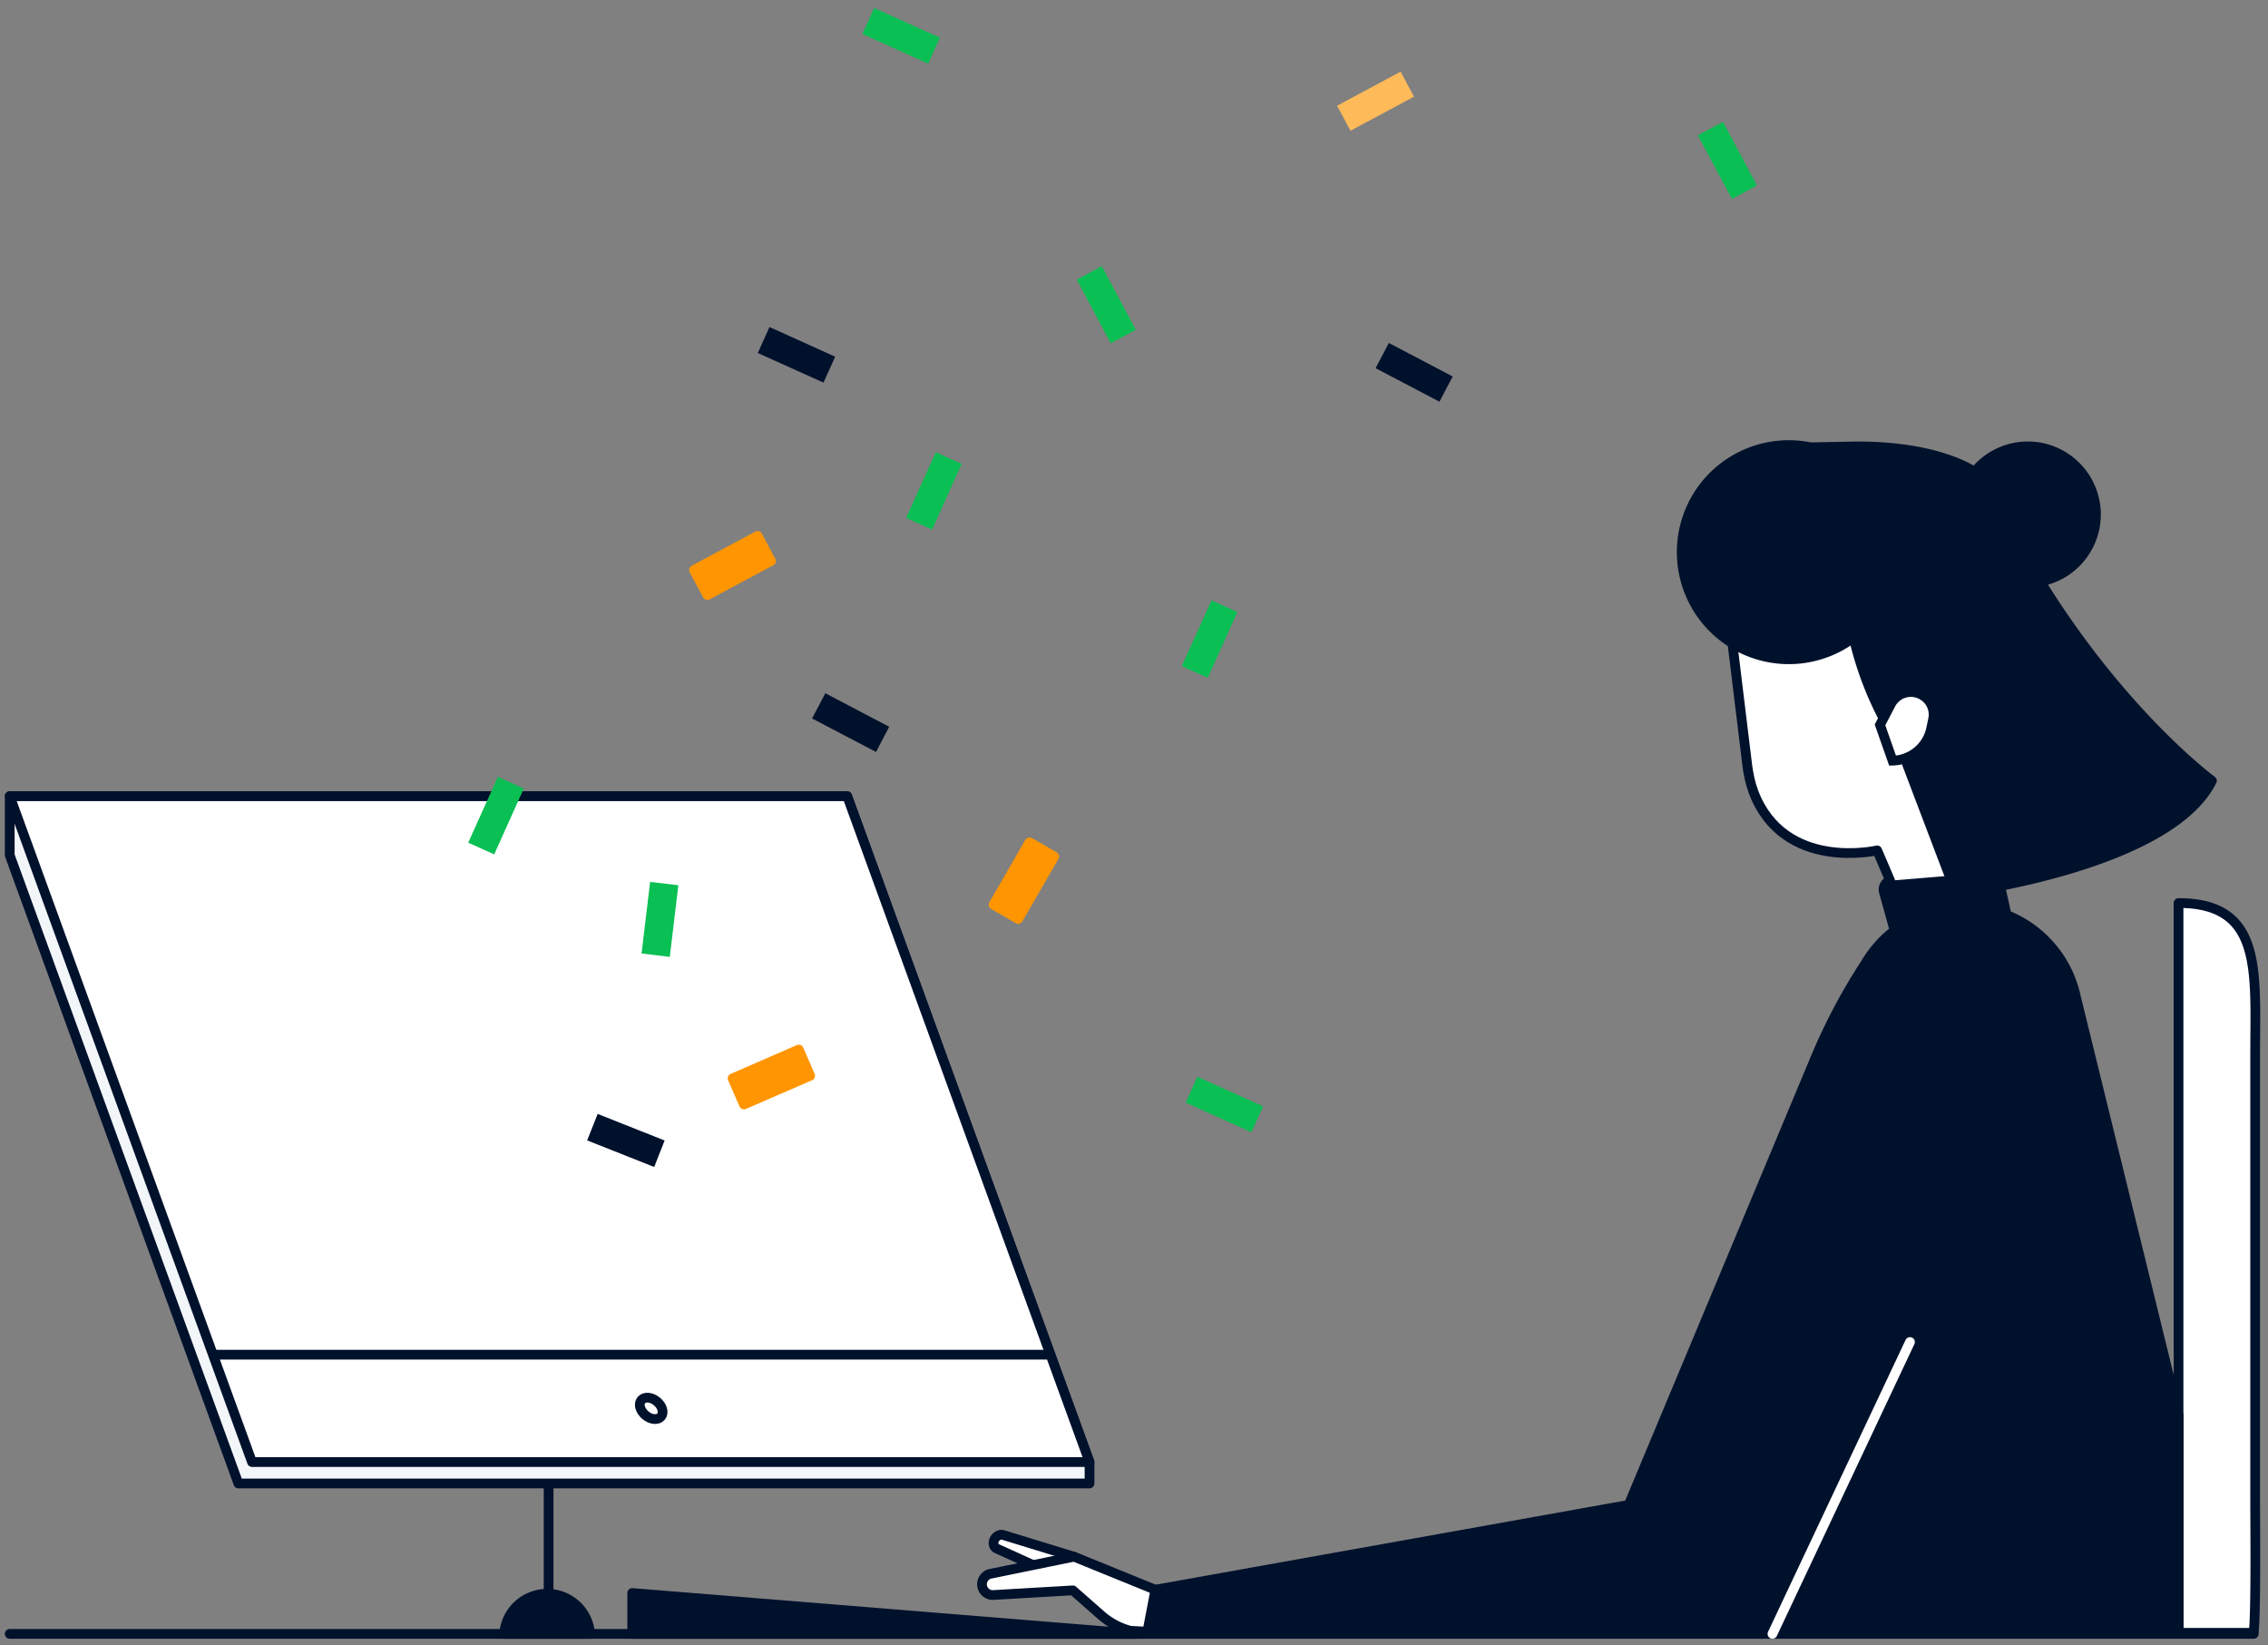 <svg fill="none" height="169" width="233" xmlns="http://www.w3.org/2000/svg"><rect width="100%" height="100%" fill="#808080" stroke="none"/><g stroke-linecap="round" stroke-linejoin="round" stroke-miterlimit="10"><path d="m56.36 150.18v13.23" stroke="#00112c"/><path d="m60.61 167.83h-8.81a4.42 4.42 0 0 1 8.82 0z" fill="#00112c" stroke="#00112c"/><path d="m1 81.79v6.06l23.49 64.53h87.44v-2.2l-24.9-68.4h-86.03z" fill="#f3f6f9" stroke="#00112c"/><path d="m1 81.79h86.04l24.89 68.39h-86.04l-24.89-68.4z" fill="#fff" stroke="#00112c"/><path d="m67.92 145.5c.32-.38.13-1.08-.43-1.54-.56-.47-1.27-.53-1.6-.14s-.14 1.08.42 1.55 1.28.53 1.6.14z" fill="#fff" stroke="#00112c"/><path d="m107.91 139.15h-85.74" stroke="#00112c"/><path d="m116.77 167.83-51.82-4.2v4.2z" fill="#00112c" stroke="#00112c"/><path d="m110.33 159.9-7.28-2.23c-.28-.09-.62.06-.82.34-.29.42-.18.94.22 1.08l5.54 2.51z" fill="#fff" stroke="#00112c"/><path d="m118.7 163.3-8.36-3.4-8.5 1.74a1.1 1.1 0 0 0 .3 2.19l8.08-.47 2.9 2.55a7.4 7.4 0 0 0 3 1.6l5.25.28-2.46-4.3a.4.4 0 0 0 -.2-.2zm112.98-9.68v-45.12c0-8.7.83-15.74-7.87-15.74v74.96h7.72c.25-2.41.15-11.03.15-14.09z" fill="#fff" stroke="#00112c"/><path d="m1 167.83h230.53" stroke="#00112c"/><path d="m213.24 102.29a11.67 11.67 0 0 0 -7.09-8.3l-1.3-5.83a.97.97 0 0 0 -1.23-.71l-9.44 3.01a.96.96 0 0 0 -.64 1.17l1.1 3.95a11.7 11.7 0 0 0 -2.74 2.98l-.56.88a60.01 60.01 0 0 0 -4.83 9.23l-19.19 45.91-48.62 8.71-.87 4.53h105.99v-22.42l-10.58-43.1z" fill="#00112c" stroke="#00112c"/><path d="m182.09 167.83 14.13-29.98" stroke="#fff"/><path d="m207.95 59.84a7 7 0 1 0 0-13.98 7 7 0 0 0 0 13.98z" fill="#00112c" stroke="#00112c"/></g><path d="m204.26 89.62-8.64-31.1-18.14 3.48 2.02 16.58c.12.96.32 1.9.66 2.81 3.14 8.19 12.69 5.96 12.69 5.96l1.33 3.11" fill="#fff"/><path d="m204.26 89.62-8.64-31.1-18.14 3.48 2.02 16.58c.12.96.32 1.9.66 2.81 3.14 8.19 12.69 5.96 12.69 5.96l1.33 3.11" stroke="#00112c" stroke-linecap="round" stroke-linejoin="round" stroke-miterlimit="10"/><path d="m194.76 56.25a11 11 0 1 1 -21.98 0 11 11 0 0 1 21.98 0z" fill="#00112c" stroke="#00112c"/><path d="m186.2 45.94 4-.08c6.2-.12 14.79 1.28 16.44 7.26l1.36 3.9a27.73 27.73 0 0 1 -5.57 27.72l-1.56-1.41a34.66 34.66 0 0 1 -10.55-18.34l-4.11-19.05z" fill="#00112c" stroke="#00112c" stroke-linecap="round" stroke-linejoin="round" stroke-miterlimit="10"/><path d="m207.4 55.98a21.58 21.58 0 0 0 -4.44-5.55l-7.7 26.33 5.7 15s21.85-2.67 26.28-11.56c0 0-10.75-7.9-19.84-24.22z" fill="#00112c" stroke="#00112c" stroke-linecap="round" stroke-linejoin="round" stroke-miterlimit="10"/><path d="m197.48 71.4a2.3 2.3 0 0 1 1.11 2.5l-.2.96a4.15 4.15 0 0 1 -3.96 3.27l-1.29-3.67 1.11-2.13a2.33 2.33 0 0 1 3.23-.93z" fill="#fff" stroke="#00112c"/><path d="m89.8.83-1.2 2.66 6.76 3.05 1.2-2.67-6.75-3.04z" fill="#0abf53"/><path d="m145.27 9.94-1.38-2.58-6.53 3.5 1.38 2.57 6.53-3.5z" fill="#ffba59"/><path d="m83.23 110.5-1.17-2.69-6.8 2.96 1.17 2.68z" fill="#ff9500" stroke="#ff9500" stroke-linecap="round" stroke-linejoin="round" stroke-miterlimit="10"/><path d="m79.05 33.6-1.2 2.66 6.75 3.04 1.2-2.66-6.75-3.05zm68.83 7.66 1.36-2.59-6.56-3.44-1.36 2.59z" fill="#00112c"/><path d="m93.1 53.2 2.66 1.2 3.04-6.75-2.66-1.2-3.05 6.76zm-27.19 44.74 2.9.35.88-7.36-2.9-.34zm111.1-85.42-2.58 1.38 3.5 6.53 2.57-1.38zm-54 98.08-1.2 2.66 6.75 3.04 1.2-2.66z" fill="#0abf53"/><path d="m79.2 57.63-1.37-2.58-6.53 3.5 1.37 2.57 6.54-3.5zm29.1 30.35-2.53-1.46-3.7 6.41 2.53 1.46z" fill="#ff9500" stroke="#ff9500" stroke-linecap="round" stroke-linejoin="round" stroke-miterlimit="10"/><path d="m61.4 114.42-1.08 2.72 6.89 2.73 1.07-2.72zm28.6-37.18 1.35-2.59-6.56-3.44-1.36 2.59z" fill="#00112c"/><path d="m48.1 86.56 2.67 1.2 3.04-6.76-2.66-1.2zm73.31-18.13 2.67 1.2 3.04-6.76-2.66-1.2zm-8.22-41.09-2.57 1.38 3.49 6.54 2.58-1.38z" fill="#0abf53"/></svg>